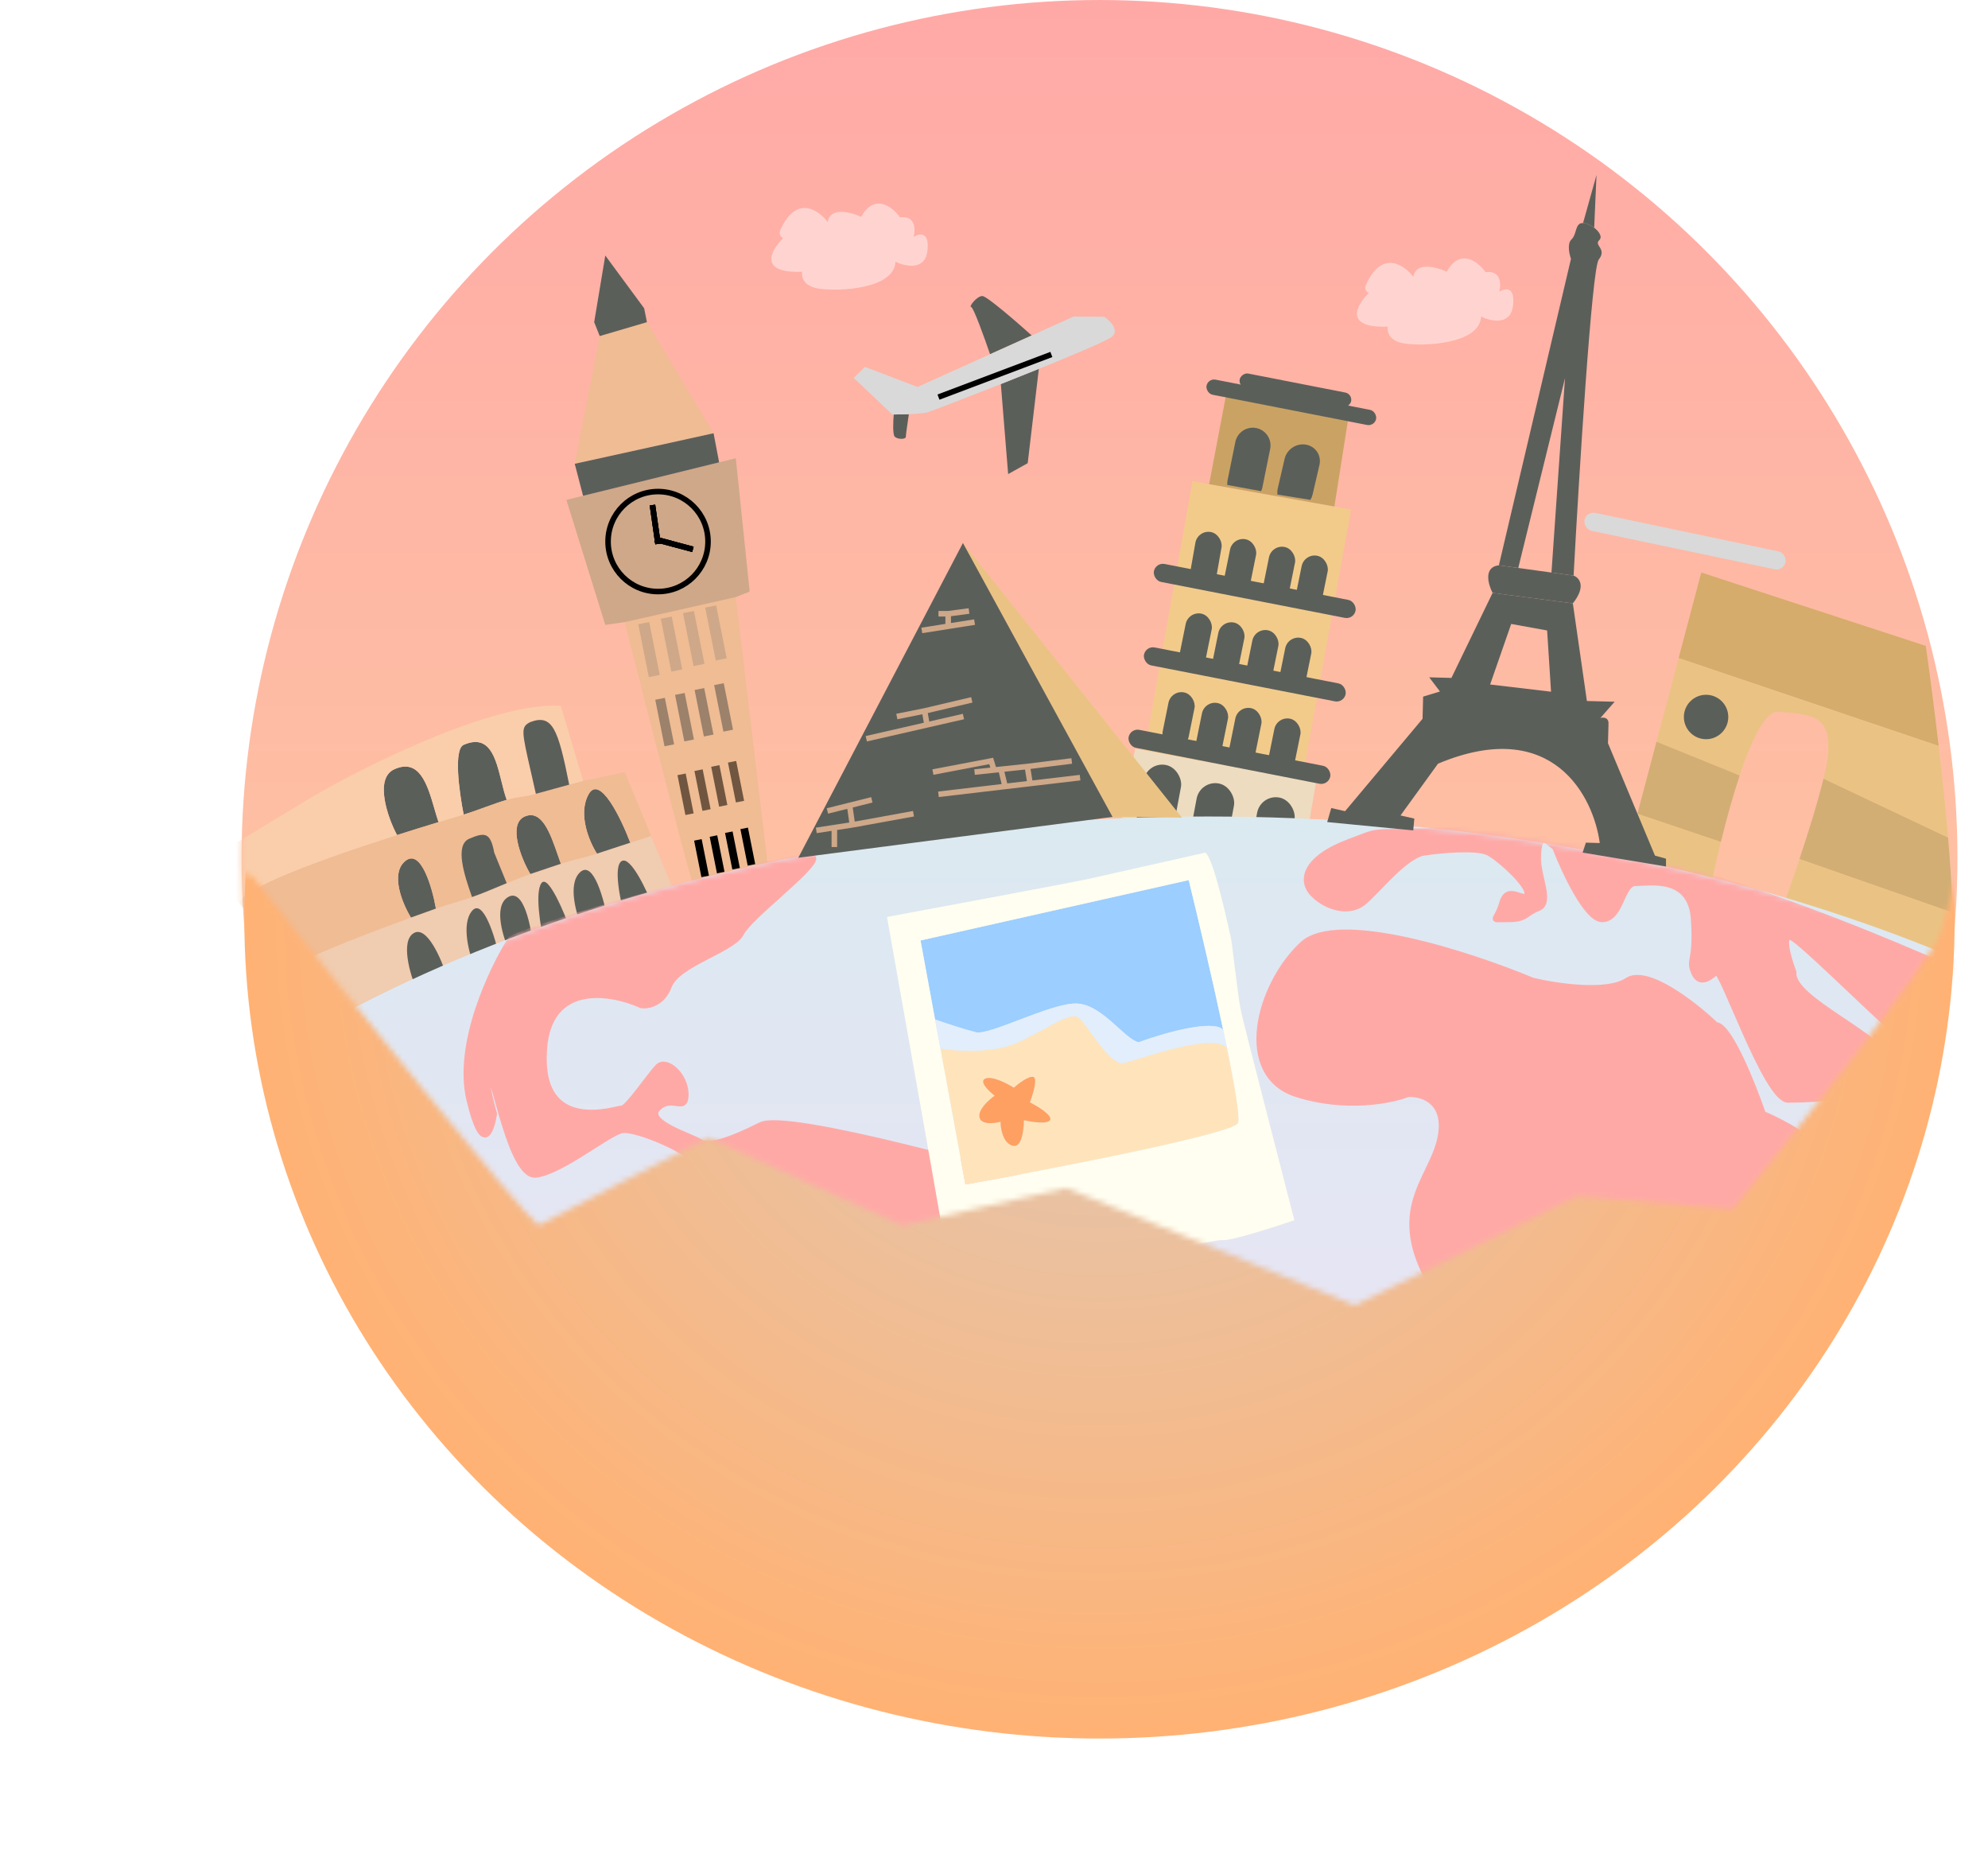 <svg width="358" height="336" viewBox="0 0 358 336" fill="none" xmlns="http://www.w3.org/2000/svg">
<circle cx="198" cy="154.501" r="154.5" fill="url(#paint0_linear_228_192)"/>
<mask id="mask0_228_192" style="mask-type:alpha" maskUnits="userSpaceOnUse" x="43" y="0" width="310" height="310">
<circle cx="198" cy="154.501" r="154.5" fill="url(#paint1_linear_228_192)"/>
</mask>
<g mask="url(#mask0_228_192)">
<path d="M132.5 107.501L112.5 112.001C116.667 128.501 125.1 161.501 125.5 161.501C125.9 161.501 134.333 159.07 138.5 157.855L132.5 107.501Z" fill="#EFBC94"/>
<path d="M112.5 112.001L132.5 107.501L135 106.501L132.5 82.501L129.5 83.239L105 89.263L102 90.001L109 112.501L112.5 112.001Z" fill="#CEA889"/>
<path d="M103.5 83.501L128.5 78.001L116.5 58.001L108 60.501L103.5 83.501Z" fill="#EFBC94"/>
<path d="M108 60.501L116.5 58.001L116 55.501L109 46.001L107 58.001L108 60.501Z" fill="#5B5F5A"/>
<path d="M122 162.001L117.25 150.501C116.065 150.882 114.811 151.288 113.5 151.714C111.608 152.329 109.597 152.988 107.5 153.679C106.411 154.038 105.417 154.288 104.408 154.541C103.332 154.812 102.24 155.086 101 155.501C99.192 156.106 97.353 156.725 95.5 157.353C94.209 157.79 92.743 158.381 91.247 159.001C89.086 159.897 86.859 160.855 85 161.501C83.85 161.9 82.824 162.208 81.813 162.512C80.736 162.835 79.676 163.154 78.5 163.572C76.966 164.119 75.462 164.659 74 165.19C62.579 169.34 53.719 172.928 53 174.27C58.894 180.442 64.089 184.815 65.5 183.001C66.309 181.961 69.89 180.229 75 178.159C73.833 175.375 72.1 169.446 74.5 168.001C76.9 166.556 79.527 172.732 80.541 176.001C82.124 175.405 83.784 174.793 85.5 174.173C84.5 171.782 83 166.401 85 164.001C87 161.601 89.167 168.712 90 172.568C90.662 172.335 91.329 172.101 92 171.868C90.667 169.103 88.7 163.158 91.5 161.501C94.3 159.844 95.667 166.802 96 170.488C96.666 170.26 97.333 170.033 98 169.807C97.333 166.909 96.3 160.69 97.5 159.001C98.7 157.312 101.667 164.381 103 168.127C103.67 167.904 104.337 167.683 105 167.463C103.833 164.871 102.1 159.149 104.5 157.001C106.9 154.853 108.833 162.096 109.5 165.987C110.517 165.656 111.519 165.331 112.5 165.014C111.667 162.011 110.4 155.803 112 155.001C113.6 154.199 116.443 160.242 117.665 163.363C119.201 162.876 120.654 162.42 122 162.001Z" fill="#F0CCB0"/>
<path d="M71 138.501C67.359 140.156 69.833 147.258 71.5 150.339C73.956 149.556 76.462 148.777 78.971 148.014C78.714 147.277 78.473 146.446 78.224 145.585C76.999 141.36 75.569 136.424 71 138.501Z" fill="#5B5F5A"/>
<path d="M91.247 144.001C90.878 142.993 90.587 141.818 90.292 140.628C89.255 136.445 88.171 132.076 83.5 134.097C81.664 134.891 82.667 142.467 83.5 146.653C85.698 146 89.123 144.612 91.247 144.001Z" fill="#5B5F5A"/>
<path d="M78.5 163.572C77.833 159.764 75.8 152.718 73 155.001C70.2 157.284 72.5 162.745 74 165.19C75.462 164.659 76.966 164.119 78.5 163.572Z" fill="#5B5F5A"/>
<path d="M101 155.501C100.825 155.018 100.649 154.511 100.47 153.995C99.122 150.098 97.591 145.674 94.5 146.999C91.409 148.323 93.833 154.568 95.5 157.353C97.353 156.725 99.192 156.106 101 155.501Z" fill="#5B5F5A"/>
<path d="M113.5 151.714C111.833 147.31 108 139.401 106 143.001C104 146.601 106.167 151.619 107.5 153.679C109.597 152.988 111.608 152.329 113.5 151.714Z" fill="#5B5F5A"/>
<path d="M80.541 176.001C79.527 172.732 76.9 166.556 74.5 168.001C72.1 169.446 73.833 175.375 75 178.159C76.694 177.472 78.556 176.749 80.541 176.001Z" fill="#5B5F5A"/>
<path d="M90 172.568C89.167 168.712 87 161.601 85 164.001C83 166.401 84.5 171.782 85.5 174.173C86.965 173.643 88.469 173.107 90 172.568Z" fill="#5B5F5A"/>
<path d="M96 170.488C95.667 166.802 94.3 159.844 91.5 161.501C88.7 163.158 90.667 169.103 92 171.868C93.322 171.407 94.658 170.947 96 170.488Z" fill="#5B5F5A"/>
<path d="M103 168.127C101.667 164.381 98.7 157.312 97.5 159.001C96.3 160.69 97.333 166.909 98 169.807C99.671 169.24 101.343 168.678 103 168.127Z" fill="#5B5F5A"/>
<path d="M109.5 165.987C108.833 162.096 106.9 154.853 104.5 157.001C102.1 159.149 103.833 164.871 105 167.463C106.524 166.96 108.028 166.466 109.5 165.987Z" fill="#5B5F5A"/>
<path d="M117.665 163.363C116.443 160.242 113.6 154.199 112 155.001C110.4 155.803 111.667 162.011 112.5 165.014C114.298 164.434 116.029 163.881 117.665 163.363Z" fill="#5B5F5A"/>
<path fill-rule="evenodd" clip-rule="evenodd" d="M105 140.597L112.5 139.001L117.25 150.501C116.065 150.882 114.811 151.288 113.5 151.714C111.833 147.31 108 139.401 106 143.001C104 146.601 106.167 151.619 107.5 153.679C106.411 154.038 105.417 154.288 104.408 154.541C103.332 154.812 102.24 155.086 101 155.501C100.825 155.018 100.649 154.511 100.47 153.995C99.122 150.098 97.591 145.674 94.5 146.999C91.409 148.323 93.833 154.568 95.5 157.353C94.209 157.79 92.743 158.381 91.247 159.001L89 153.501C88.333 149.834 87.3 149.801 84.5 151.001C81.766 152.173 83.736 157.854 84.916 161.259C84.945 161.341 84.972 161.422 85 161.501C83.85 161.9 82.824 162.208 81.813 162.512C80.736 162.835 79.676 163.154 78.5 163.572C77.833 159.764 75.8 152.718 73 155.001C70.2 157.284 72.5 162.745 74 165.19C62.579 169.34 53.719 172.928 53 174.27C49.533 170.639 46.324 166.483 43 162.501C44.108 159.8 56.919 154.99 71.5 150.339C73.956 149.556 76.462 148.777 78.971 148.014C80.483 147.554 81.996 147.099 83.5 146.653C85.698 146 89.123 144.612 91.247 144.001C92.405 143.668 93.213 143.544 94.013 143.421C94.758 143.307 95.495 143.193 96.5 142.913C98.612 142.325 100.625 141.773 102.5 141.266C103.364 141.033 104.199 140.81 105 140.597Z" fill="#EFBC94"/>
<path d="M89 153.501C88.333 149.834 87.3 149.801 84.5 151.001C81.766 152.173 83.736 157.854 84.916 161.259L85 161.501C86.859 160.855 89.086 159.897 91.247 159.001L89 153.501Z" fill="#5B5F5A"/>
<path fill-rule="evenodd" clip-rule="evenodd" d="M56 143.597C66 137.763 89 126.297 101 127.097L105 140.597C104.199 140.81 103.364 141.033 102.5 141.266C100.5 131.26 99.5 128.501 95.5 130.001C93.761 130.871 93.912 131.535 95.626 139.05L95.626 139.051C95.882 140.177 96.174 141.456 96.5 142.913C95.495 143.193 94.758 143.307 94.013 143.421C93.213 143.544 92.405 143.668 91.247 144.001C90.878 142.993 90.587 141.818 90.292 140.628C89.255 136.445 88.171 132.076 83.5 134.097C81.664 134.891 82.667 142.467 83.5 146.653C81.996 147.099 80.483 147.554 78.971 148.014C78.714 147.277 78.473 146.446 78.224 145.585C76.999 141.36 75.569 136.424 71 138.501C67.359 140.156 69.833 147.258 71.5 150.339C56.919 154.99 44.108 159.8 43 162.501C40.761 159.819 38.697 157.26 37 155.097L56 143.597Z" fill="#FACEAB"/>
<path d="M96.5 142.913C98.612 142.325 100.625 141.773 102.5 141.266C100.5 131.26 99.5 128.501 95.5 130.001C93.761 130.871 93.912 131.535 95.626 139.05L95.626 139.051C95.882 140.177 96.174 141.456 96.5 142.913Z" fill="#5B5F5A"/>
<path d="M103.5 83.501L105 89.263L129.5 83.239L128.5 78.001L103.5 83.501Z" fill="#5B5F5A"/>
</g>
<path d="M346.798 116.286L306.367 103.074L302.286 118.482L349.115 134.298C348.337 127.628 347.502 121.258 346.798 116.286Z" fill="#D5AC6B"/>
<path d="M349.115 134.298L302.286 118.482L298.3 133.532L313.285 139.611C315.49 133.006 317.959 127.945 320.236 128.147C326.233 128.679 329.733 128.697 329.197 135.694C329.112 136.799 328.816 138.351 328.372 140.19L350.812 150.807C350.357 145.509 349.756 139.801 349.115 134.298Z" fill="#EAC384"/>
<path d="M313.285 139.611L298.3 133.532L294.862 146.515L309.891 151.593C310.883 147.552 312.042 143.336 313.285 139.611Z" fill="#D2AE74"/>
<path d="M292.085 157C296.405 158.492 301.801 160.311 307.558 162.19C308.132 159.219 308.934 155.487 309.891 151.593L294.862 146.515L292.085 157Z" fill="#EAC384"/>
<path d="M324.05 154.667L351.62 164.312C351.546 160.538 351.246 155.859 350.812 150.807L328.372 140.19C327.406 144.2 325.742 149.576 324.05 154.667Z" fill="#D2AE74"/>
<path d="M320.037 166.165C334.76 170.724 348.595 174.483 350.5 173.306C351.418 172.739 351.718 169.325 351.62 164.312L324.05 154.667C322.588 159.067 321.106 163.254 320.037 166.165Z" fill="#EAC384"/>
<path d="M214.731 86.626L206.151 135.099L234.491 140.353L243.306 91.724L240.298 91.187L217.739 87.163L214.731 86.626Z" fill="#F2CB8B"/>
<path d="M220.998 70.036L217.739 87.163L240.298 91.187L243.052 73.725L220.998 70.036Z" fill="#CAA364"/>
<path d="M204.41 134.777L202.086 147.311L235.611 148.838L236.998 140.817L234.491 140.353L206.151 135.099L204.41 134.777Z" fill="#EDDCC0"/>
<rect x="203.559" y="131.083" width="37" height="3.295" rx="1.647" transform="rotate(11.065 203.559 131.083)" fill="#5B5F5A"/>
<rect x="206.326" y="116.248" width="37" height="3.295" rx="1.647" transform="rotate(11.065 206.326 116.248)" fill="#5B5F5A"/>
<rect x="208.114" y="101.221" width="37" height="3.295" rx="1.647" transform="rotate(11.065 208.114 101.221)" fill="#5B5F5A"/>
<rect x="217.54" y="68.085" width="31.114" height="2.771" rx="1.385" transform="rotate(11.065 217.54 68.085)" fill="#5B5F5A"/>
<rect width="20.454" height="2.652" rx="1.326" transform="matrix(0.981 0.192 0.192 -0.981 222.992 69.603)" fill="#5B5F5A"/>
<rect x="213.994" y="110.001" width="4.782" height="10.036" rx="2.391" transform="rotate(11.461 213.994 110.001)" fill="#5B5F5A"/>
<rect x="219.871" y="111.607" width="4.782" height="9.418" rx="2.391" transform="rotate(11.461 219.871 111.607)" fill="#5B5F5A"/>
<rect x="225.994" y="113.001" width="4.782" height="10.036" rx="2.391" transform="rotate(11.461 225.994 113.001)" fill="#5B5F5A"/>
<rect x="231.919" y="114.369" width="4.782" height="9.66" rx="2.391" transform="rotate(11.461 231.919 114.369)" fill="#5B5F5A"/>
<rect x="210.894" y="124.184" width="4.782" height="10.036" rx="2.391" transform="rotate(11.461 210.894 124.184)" fill="#5B5F5A"/>
<rect x="216.921" y="126.099" width="4.782" height="10.036" rx="2.391" transform="rotate(11.461 216.921 126.099)" fill="#5B5F5A"/>
<rect x="222.935" y="127.015" width="4.782" height="10.036" rx="2.391" transform="rotate(11.461 222.935 127.015)" fill="#5B5F5A"/>
<rect x="229.962" y="128.915" width="4.782" height="10.036" rx="2.391" transform="rotate(11.461 229.962 128.915)" fill="#5B5F5A"/>
<rect x="215.681" y="95.365" width="4.782" height="9.667" rx="2.391" transform="rotate(10.013 215.681 95.365)" fill="#5B5F5A"/>
<rect x="221.979" y="96.615" width="4.782" height="9.956" rx="2.391" transform="rotate(11.461 221.979 96.615)" fill="#5B5F5A"/>
<rect x="228.994" y="98.001" width="4.782" height="10.036" rx="2.391" transform="rotate(11.461 228.994 98.001)" fill="#5B5F5A"/>
<path d="M222.461 79.565C222.812 77.834 224.501 76.714 226.233 77.065C227.965 77.417 229.084 79.105 228.733 80.837L227.336 87.73C227.286 87.976 227.208 88.209 227.107 88.428L221.007 87.31C220.988 87.031 221.006 86.745 221.064 86.458L222.461 79.565Z" fill="#5B5F5A"/>
<path d="M231.334 82.598C231.731 80.884 233.456 79.744 235.188 80.052C236.919 80.359 238.003 81.998 237.606 83.712L236.373 89.041C236.293 89.385 236.159 89.705 235.983 89.996L230.047 89.042C229.998 88.683 230.013 88.307 230.101 87.927L231.334 82.598Z" fill="#5B5F5A"/>
<rect x="234.876" y="99.584" width="4.782" height="9.442" rx="2.391" transform="rotate(11.461 234.876 99.584)" fill="#5B5F5A"/>
<rect x="227.018" y="142.956" width="6.841" height="10.036" rx="3.421" transform="rotate(10.631 227.018 142.956)" fill="#5B5F5A"/>
<rect x="216.119" y="140.422" width="6.841" height="10.737" rx="3.421" transform="rotate(10.631 216.119 140.422)" fill="#5B5F5A"/>
<rect x="206.571" y="137.09" width="6.841" height="13.255" rx="3.421" transform="rotate(10.631 206.571 137.09)" fill="#5B5F5A"/>
<mask id="mask1_228_192" style="mask-type:alpha" maskUnits="userSpaceOnUse" x="43" y="0" width="310" height="310">
<circle cx="198" cy="154.501" r="154.5" fill="url(#paint2_linear_228_192)"/>
</mask>
<g mask="url(#mask1_228_192)">
<ellipse cx="217.5" cy="290.501" rx="236.5" ry="143.5" fill="url(#paint3_linear_228_192)"/>
<mask id="mask2_228_192" style="mask-type:alpha" maskUnits="userSpaceOnUse" x="-19" y="147" width="473" height="288">
<ellipse cx="217.5" cy="290.501" rx="236.5" ry="143.5" fill="url(#paint4_linear_228_192)"/>
</mask>
<g mask="url(#mask2_228_192)">
<path d="M84.5 198.024C82.1 188.024 88.5 174.524 92 169.024C97 166.024 146.5 152.524 146.5 154.524C146.5 156.524 135 165.024 133.5 168.024C132 171.024 122 173.524 120.5 177.524C119.3 180.724 116.667 181.19 115.5 181.024C110 178.524 98.8 176.624 98 189.024C97 204.524 111 199.524 112 199.524C113 199.524 117 193.524 118.5 192.024C120 190.524 123.5 193.524 123.5 197.024C123.5 200.524 121 197.024 118.5 199.524C116 202.024 124.5 204.524 126 205.524C127.5 206.524 131 205.524 137 202.524C141.8 200.124 180.667 210.857 199.5 216.524C200.667 224.69 196.2 245.024 169 261.024C141.8 277.024 119.667 256.69 112 244.524C117 233.857 126.8 212.024 126 210.024C125 207.524 114.5 203.024 112 203.524C109.5 204.024 101 211.024 96.5 211.524C92 212.024 89 193.524 88 193.524C87.2 193.524 88.333 198.19 89 200.524C88.5 203.857 86.9 208.024 84.5 198.024Z" fill="#FFA9A7"/>
<path d="M243 151.524C249.252 149.197 245.5 150.001 260.5 149.501C291.5 147.001 350.5 174.024 352.5 175.024C354.1 175.824 381.5 219.357 395 241.024C363.333 251.524 298.9 272.724 294.5 273.524C289 274.524 270.5 268.024 270.5 267.024C270.5 266.024 262.5 241.524 256.5 229.024C250.5 216.524 258.5 211.524 259.5 204.024C260.3 198.024 255.833 196.857 253.5 197.024C250.5 198.19 242.3 199.824 233.5 197.024C222.5 193.524 226.5 177.524 234.5 170.024C240.9 164.024 264.833 171.857 276 176.524C280.167 177.524 289.4 178.924 293 176.524C296.6 174.124 305.167 180.857 309 184.524C311.4 184.524 315.667 195.19 317.5 200.524C320.667 201.857 327 205.124 327 207.524C327 210.524 310 220.524 308 226.024C306 231.524 302 251.024 309 262.024C316 273.024 370.5 213.524 370 210.024C369.5 206.523 346 189.024 344 188.024C342 187.024 326 171.024 323 169.024C320.6 167.423 322 172.357 323 175.024C322.5 180.024 339.5 186.524 341 192.024C342.5 197.523 326 198.024 322 198.024C318 198.024 310 174.024 309 175.024C308 176.024 306 177.524 305 175.024C304 172.524 305.5 173.524 305 165.524C304.5 157.524 297 159.024 294.5 159.024C292 159.024 292 165.524 288.5 165.524C285.7 165.524 281.667 156.857 280 152.524L278 151.024C277.667 151.024 277 151.724 277 154.524C277 158.024 279.5 162.524 277 163.524C274.5 164.524 275 165.524 271.5 165.524C268 165.524 269.5 166.024 270.5 162.524C271.5 159.024 274.5 162.524 275 161.024C275.5 159.524 270 154.524 268 153.524C266 152.524 260 153.024 256.5 153.524C253 154.024 248 160.524 245.5 162.524C243 164.524 239 163.524 236.5 161.024C234 158.524 235 154.501 243 151.524Z" fill="#FFA9A7"/>
<path d="M84.5 198.024C82.1 188.024 88.5 174.524 92 169.024C97 166.024 146.5 152.524 146.5 154.524C146.5 156.524 135 165.024 133.5 168.024C132 171.024 122 173.524 120.5 177.524C119.3 180.724 116.667 181.19 115.5 181.024C110 178.524 98.8 176.624 98 189.024C97 204.524 111 199.524 112 199.524C113 199.524 117 193.524 118.5 192.024C120 190.524 123.5 193.524 123.5 197.024C123.5 200.524 121 197.024 118.5 199.524C116 202.024 124.5 204.524 126 205.524C127.5 206.524 131 205.524 137 202.524C141.8 200.124 180.667 210.857 199.5 216.524C200.667 224.69 196.2 245.024 169 261.024C141.8 277.024 119.667 256.69 112 244.524C117 233.857 126.8 212.024 126 210.024C125 207.524 114.5 203.024 112 203.524C109.5 204.024 101 211.024 96.5 211.524C92 212.024 89 193.524 88 193.524C87.2 193.524 88.333 198.19 89 200.524C88.5 203.857 86.9 208.024 84.5 198.024Z" stroke="#FFA9A7"/>
<path d="M243 151.524C249.252 149.197 245.5 150.001 260.5 149.501C291.5 147.001 350.5 174.024 352.5 175.024C354.1 175.824 381.5 219.357 395 241.024C363.333 251.524 298.9 272.724 294.5 273.524C289 274.524 270.5 268.024 270.5 267.024C270.5 266.024 262.5 241.524 256.5 229.024C250.5 216.524 258.5 211.524 259.5 204.024C260.3 198.024 255.833 196.857 253.5 197.024C250.5 198.19 242.3 199.824 233.5 197.024C222.5 193.524 226.5 177.524 234.5 170.024C240.9 164.024 264.833 171.857 276 176.524C280.167 177.524 289.4 178.924 293 176.524C296.6 174.124 305.167 180.857 309 184.524C311.4 184.524 315.667 195.19 317.5 200.524C320.667 201.857 327 205.124 327 207.524C327 210.524 310 220.524 308 226.024C306 231.524 302 251.024 309 262.024C316 273.024 370.5 213.524 370 210.024C369.5 206.523 346 189.024 344 188.024C342 187.024 326 171.024 323 169.024C320.6 167.423 322 172.357 323 175.024C322.5 180.024 339.5 186.524 341 192.024C342.5 197.523 326 198.024 322 198.024C318 198.024 310 174.024 309 175.024C308 176.024 306 177.524 305 175.024C304 172.524 305.5 173.524 305 165.524C304.5 157.524 297 159.024 294.5 159.024C292 159.024 292 165.524 288.5 165.524C285.7 165.524 281.667 156.857 280 152.524L278 151.024C277.667 151.024 277 151.724 277 154.524C277 158.024 279.5 162.524 277 163.524C274.5 164.524 275 165.524 271.5 165.524C268 165.524 269.5 166.024 270.5 162.524C271.5 159.024 274.5 162.524 275 161.024C275.5 159.524 270 154.524 268 153.524C266 152.524 260 153.024 256.5 153.524C253 154.024 248 160.524 245.5 162.524C243 164.524 239 163.524 236.5 161.024C234 158.524 235 154.501 243 151.524Z" stroke="#FFA9A7"/>
</g>
</g>
<path d="M165.77 169.318L214.064 158.453C215.788 165.496 218.328 176.265 220.264 185.37C218.242 183.455 209.267 186.089 205.032 187.645C202.441 187.075 198.354 180.588 193.61 180.667C188.866 180.747 178.162 186.447 175.727 185.843C173.779 185.359 170.021 184.109 168.386 183.544L165.77 169.318Z" fill="#9CCEFF"/>
<path fill-rule="evenodd" clip-rule="evenodd" d="M222.925 202.219C221.916 204.158 189.787 210.388 173.849 213.26L169.345 188.76C172.189 189.272 179.034 189.741 183.657 187.515C189.435 184.734 192.642 182.202 194.174 183.174C195.706 184.146 199.763 191.958 202.42 191.36C205.077 190.762 218.583 185.748 220.955 188.672C222.424 195.841 223.354 201.394 222.925 202.219ZM186.075 193.885C185.24 193.678 183.391 195.092 182.571 195.825C181.357 195.056 178.633 193.65 177.439 194.182C176.245 194.714 178.06 196.456 179.117 197.261C178.076 197.989 176.073 199.789 176.383 201.168C176.693 202.546 179.04 202.271 180.174 201.961C180.172 203.168 180.593 205.718 182.29 206.258C183.988 206.798 184.39 203.427 184.379 201.673C185.822 202.007 188.792 202.458 189.123 201.594C189.454 200.729 186.821 199.149 185.464 198.467C186.015 197.026 186.91 194.092 186.075 193.885Z" fill="#FFE4BB"/>
<path d="M182.571 195.825C183.391 195.092 185.24 193.678 186.075 193.885C186.91 194.092 186.015 197.026 185.464 198.467C186.821 199.149 189.454 200.729 189.123 201.594C188.792 202.458 185.822 202.007 184.379 201.673C184.39 203.427 183.988 206.798 182.29 206.258C180.593 205.718 180.172 203.168 180.174 201.961C179.04 202.271 176.693 202.546 176.383 201.168C176.073 199.789 178.076 197.989 179.117 197.261C178.06 196.456 176.245 194.714 177.439 194.182C178.633 193.65 181.357 195.056 182.571 195.825Z" fill="#FEA062"/>
<path fill-rule="evenodd" clip-rule="evenodd" d="M217.055 153.501L195.955 158.248C193.705 158.754 170.865 163.014 159.726 165.081C163.064 183.808 169.77 221.552 169.899 222.708C170.028 223.864 171.551 230.292 172.296 233.362C187.665 229.904 218.743 223.044 220.106 223.264C221.469 223.484 229.332 220.969 233.093 219.684C230.144 208.277 224.104 184.836 223.54 182.329C222.835 179.195 221.991 170.332 221.638 168.765C221.286 167.199 218.587 154.473 217.055 153.501ZM214.064 158.453L165.77 169.318L168.386 183.544L169.345 188.76L173.849 213.26C189.787 210.388 221.916 204.158 222.925 202.219C223.354 201.394 222.424 195.841 220.955 188.672C220.736 187.603 220.505 186.5 220.264 185.37C218.328 176.265 215.788 165.496 214.064 158.453Z" fill="#FFFEF0"/>
<path d="M193.61 180.667C198.354 180.588 202.441 187.075 205.032 187.645C209.267 186.089 218.242 183.455 220.264 185.37C220.505 186.5 220.736 187.603 220.955 188.672C218.583 185.748 205.077 190.762 202.42 191.36C199.763 191.958 195.706 184.146 194.174 183.174C192.642 182.202 189.435 184.734 183.657 187.515C179.034 189.741 172.189 189.272 169.345 188.76L168.386 183.544C170.021 184.109 173.779 185.359 175.727 185.843C178.162 186.447 188.866 180.747 193.61 180.667Z" fill="#E2EEFB"/>
<g filter="url(#filter0_d_228_192)">
<mask id="mask3_228_192" style="mask-type:alpha" maskUnits="userSpaceOnUse" x="0" y="137" width="358" height="200">
<path d="M45.5 153.784C61.167 173.604 93.4 213.916 97 216.601L127.5 200.777L162.5 216.601L192 209.888L244 230.987L284 211.326L312 213.724C323.833 199.178 347.9 168.841 349.5 163.854C351.1 158.867 352.167 154.104 352.5 152.346L358 227.63L269 336.001L32.5 291.885L0 137.001L45.5 153.784Z" fill="black"/>
</mask>
<g mask="url(#mask3_228_192)">
<ellipse cx="198" cy="161.501" rx="154" ry="147.5" fill="url(#paint5_radial_228_192)"/>
</g>
</g>
<path d="M173.405 97.758L200.347 147.068L212.846 147.21L173.405 97.758Z" fill="#EAC384"/>
<path d="M173.405 97.758L143.759 154.425L200.347 147.068L173.405 97.758Z" fill="#5B5F5A"/>
<path d="M174.888 55.273C175.288 55.277 177.324 60.944 178.291 63.776L185.792 60.397C183.165 58.033 177.71 53.304 176.91 53.295C175.911 53.284 174.388 55.267 174.888 55.273Z" fill="#5B5F5A"/>
<path d="M185.069 83.39L187.074 66.412C184.82 67.324 182.48 68.257 180.231 69.146L181.547 85.35L185.069 83.39Z" fill="#5B5F5A"/>
<path d="M160.951 74.615C160.843 75.78 160.726 78.213 161.122 78.618C161.616 79.123 163.116 79.14 163.122 78.64C163.126 78.24 163.488 75.76 163.668 74.57C162.673 74.609 161.68 74.618 160.951 74.615Z" fill="#5B5F5A"/>
<path d="M165.224 69.664L155.764 66.056L153.742 68.033L160.667 74.612C160.756 74.613 160.851 74.614 160.951 74.615C161.68 74.618 162.673 74.609 163.668 74.57C165.083 74.514 166.503 74.401 167.172 74.186C167.813 73.981 173.635 71.753 180.231 69.146C182.48 68.257 184.82 67.324 187.074 66.412C193.748 63.712 199.678 61.199 200.329 60.562C201.543 59.376 199.862 57.723 198.869 57.045L193.37 56.983L185.792 60.397L178.291 63.776L165.224 69.664Z" fill="#D9D9D9"/>
<path d="M144.458 48.926C144.282 49.758 144.628 51.529 147.424 51.96C150.918 52.5 160.99 52.114 161.263 47.117C162.993 47.97 166.562 48.778 167.002 45.182C167.443 41.587 165.538 41.999 164.531 42.654C164.879 41.325 164.875 38.758 162.071 39.126C160.758 37.278 157.521 34.674 155.071 39.047C153.248 38.193 149.492 37.183 149.06 39.978C147.418 37.793 143.416 35.014 140.544 41.382C140.373 41.713 140.231 42.478 141.027 42.887C138.836 45.029 136.454 49.235 144.458 48.926Z" fill="#FFD4D0"/>
<path d="M249.914 58.803C249.738 59.635 250.085 61.406 252.88 61.837C256.374 62.377 266.446 61.992 266.72 56.994C268.449 57.847 272.018 58.655 272.459 55.059C272.899 51.464 270.994 51.876 269.987 52.531C270.336 51.202 270.331 48.635 267.527 49.003C266.215 47.155 262.977 44.551 260.527 48.924C258.704 48.069 254.948 47.06 254.516 49.855C252.875 47.67 248.873 44.891 246 51.259C245.83 51.59 245.688 52.355 246.483 52.764C244.292 54.906 241.91 59.112 249.914 58.803Z" fill="#FFD4D0"/>
<path d="M166 113.501L170.75 112.751M175.5 112.001L170.75 112.751M170.75 112.751V110.501M170.75 110.501H169M170.75 110.501L174.5 110.001" stroke="#CEA889"/>
<path d="M156 133.001L166.938 130.501M173.5 129.001L166.938 130.501M166.938 130.501L166.5 128.001M166.5 128.001L161.5 129.001M166.5 128.001L175 126.001" stroke="#CEA889"/>
<path d="M149 146.001L153 145.001M157 144.001L153 145.001M153 145.001L153.5 148.501M153.5 148.501L164.5 146.501M153.5 148.501L150.25 149.001M147 149.501L150.25 149.001M150.25 149.001V152.501" stroke="#CEA889"/>
<path d="M169 143.001L181 141.589M194.5 140.001L185.5 141.06M185.5 141.06L185 138.001M185.5 141.06L181 141.589M185 138.001L193 137.001M185 138.001L180.25 138.501M175.5 139.001L179 138.633M180.25 138.501L181 141.589M180.25 138.501L179 138.633M179 138.633L178.5 137.001L168 139.001" stroke="#CEA889"/>
<path d="M169 71.494L189.33 63.816" stroke="black"/>
<circle cx="118.5" cy="97.501" r="9" stroke="black"/>
<rect x="114.945" y="112.391" width="2" height="9.701" transform="rotate(-11.267 114.945 112.391)" fill="#CEA889"/>
<rect x="119" y="111.392" width="2" height="9.701" transform="rotate(-11.267 119 111.392)" fill="#CEA889"/>
<rect x="123" y="110.392" width="2" height="9.701" transform="rotate(-11.267 123 110.392)" fill="#CEA889"/>
<rect x="127" y="109.392" width="2" height="9.701" transform="rotate(-11.267 127 109.392)" fill="#CEA889"/>
<rect x="118" y="125.983" width="1.76" height="8.535" transform="rotate(-11.267 118 125.983)" fill="#9C816B"/>
<rect x="121.567" y="125.104" width="1.76" height="8.535" transform="rotate(-11.267 121.567 125.104)" fill="#9C816B"/>
<rect x="125.087" y="124.225" width="1.76" height="8.535" transform="rotate(-11.267 125.087 124.225)" fill="#9C816B"/>
<rect x="128.606" y="123.345" width="1.76" height="8.535" transform="rotate(-11.267 128.606 123.345)" fill="#9C816B"/>
<rect x="122" y="139.558" width="1.508" height="7.316" transform="rotate(-11.267 122 139.558)" fill="#705640"/>
<rect x="125.058" y="138.805" width="1.508" height="7.316" transform="rotate(-11.267 125.058 138.805)" fill="#705640"/>
<rect x="128.074" y="138.051" width="1.508" height="7.316" transform="rotate(-11.267 128.074 138.051)" fill="#705640"/>
<rect x="131.091" y="137.296" width="1.508" height="7.316" transform="rotate(-11.267 131.091 137.296)" fill="#705640"/>
<rect x="125" y="151.345" width="1.383" height="6.707" transform="rotate(-11.267 125 151.345)" fill="black"/>
<rect x="127.803" y="150.654" width="1.383" height="6.707" transform="rotate(-11.267 127.803 150.654)" fill="black"/>
<rect x="130.568" y="149.964" width="1.383" height="6.707" transform="rotate(-11.267 130.568 149.964)" fill="black"/>
<rect x="133.334" y="149.271" width="1.383" height="6.707" transform="rotate(-11.267 133.334 149.271)" fill="black"/>
<line x1="117.495" y1="90.93" x2="118.495" y2="97.93" stroke="black"/>
<line x1="117.495" y1="90.93" x2="118.495" y2="97.93" stroke="black"/>
<line x1="117.495" y1="90.93" x2="118.495" y2="97.93" stroke="black"/>
<line x1="124.78" y1="98.905" x2="117.95" y2="97.075" stroke="black"/>
<line x1="124.78" y1="98.905" x2="117.95" y2="97.075" stroke="black"/>
<line x1="124.78" y1="98.905" x2="117.95" y2="97.075" stroke="black"/>
<circle cx="307.231" cy="129.084" r="4" transform="rotate(0.3 307.231 129.084)" fill="#5B5F5A"/>
<path fill-rule="evenodd" clip-rule="evenodd" d="M256.173 129.411L242.222 146.043L239.737 145.476L239 148.001L254.5 149.501L254.691 147.378L252.205 146.811L258.958 137.489C279.597 128.839 286.976 143.409 288.085 151.775L285.586 151.708L285 153.501L300.014 156.001L300.014 154.596L298.028 154.042L289.567 133.808L289.661 130.309C289.693 129.11 288.693 129.116 288.189 129.27L290.768 126.338L285.77 126.204L283.24 108.63L268.786 106.741L261.373 122.048L257.374 121.941L259.306 124.493L256.28 125.413L256.173 129.411ZM278.608 113.507L272.137 112.333L268.343 123.235L279.312 124.53L278.608 113.507Z" fill="#5B5F5A"/>
<path d="M282.903 46.598L269.919 101.77L273.408 102.252L281.827 68.077L279.388 103.08L283.374 103.631C284.366 85.318 286.659 48.3 287.902 46.732C289.455 44.773 286.969 44.206 287.996 43.233C288.604 42.657 287.993 41.697 287.082 41.001C286.456 40.523 285.688 40.17 285.077 40.154C283.578 40.114 284.024 42.127 282.997 43.099C282.176 43.878 282.593 45.756 282.903 46.598Z" fill="#5B5F5A"/>
<path d="M269.919 101.77C267.11 102.095 267.993 105.219 268.786 106.741L283.24 108.63C285.725 105.495 284.365 103.991 283.374 103.631L279.388 103.08L273.408 102.252L269.919 101.77Z" fill="#5B5F5A"/>
<path d="M285.077 40.154C285.688 40.17 286.456 40.523 287.082 41.001L287.5 31.501L285.077 40.154Z" fill="#5B5F5A"/>
<rect x="285.678" y="92.001" width="37" height="3.295" rx="1.647" transform="rotate(11.873 285.678 92.001)" fill="#D9D9D9"/>
<defs>
<filter id="filter0_d_228_192" x="40" y="137.001" width="316" height="180" filterUnits="userSpaceOnUse" color-interpolation-filters="sRGB">
<feFlood flood-opacity="0" result="BackgroundImageFix"/>
<feColorMatrix in="SourceAlpha" type="matrix" values="0 0 0 0 0 0 0 0 0 0 0 0 0 0 0 0 0 0 127 0" result="hardAlpha"/>
<feOffset dy="4"/>
<feGaussianBlur stdDeviation="2"/>
<feComposite in2="hardAlpha" operator="out"/>
<feColorMatrix type="matrix" values="0 0 0 0 0 0 0 0 0 0 0 0 0 0 0 0 0 0 0.25 0"/>
<feBlend mode="normal" in2="BackgroundImageFix" result="effect1_dropShadow_228_192"/>
<feBlend mode="normal" in="SourceGraphic" in2="effect1_dropShadow_228_192" result="shape"/>
</filter>
<linearGradient id="paint0_linear_228_192" x1="198" y1="0.001" x2="198" y2="309.001" gradientUnits="userSpaceOnUse">
<stop stop-color="#FFA9A7"/>
<stop offset="1" stop-color="#FDD69F"/>
</linearGradient>
<linearGradient id="paint1_linear_228_192" x1="198" y1="0.001" x2="198" y2="309.001" gradientUnits="userSpaceOnUse">
<stop stop-color="#FFA9A7"/>
<stop offset="1" stop-color="#FDD69F"/>
</linearGradient>
<linearGradient id="paint2_linear_228_192" x1="198" y1="0.001" x2="198" y2="309.001" gradientUnits="userSpaceOnUse">
<stop stop-color="#FFA9A7"/>
<stop offset="1" stop-color="#FDD69F"/>
</linearGradient>
<linearGradient id="paint3_linear_228_192" x1="217.5" y1="147.001" x2="217.5" y2="434.001" gradientUnits="userSpaceOnUse">
<stop stop-color="#DBE9F1"/>
<stop offset="1" stop-color="#FFDCF9"/>
</linearGradient>
<linearGradient id="paint4_linear_228_192" x1="217.5" y1="147.001" x2="217.5" y2="434.001" gradientUnits="userSpaceOnUse">
<stop stop-color="#DBE9F1"/>
<stop offset="1" stop-color="#FFDCF9"/>
</linearGradient>
<radialGradient id="paint5_radial_228_192" cx="0" cy="0" r="1" gradientUnits="userSpaceOnUse" gradientTransform="translate(198 161.501) rotate(90) scale(147.5 154)">
<stop stop-color="#DECABA"/>
<stop offset="1" stop-color="#FFB274"/>
</radialGradient>
</defs>
</svg>
